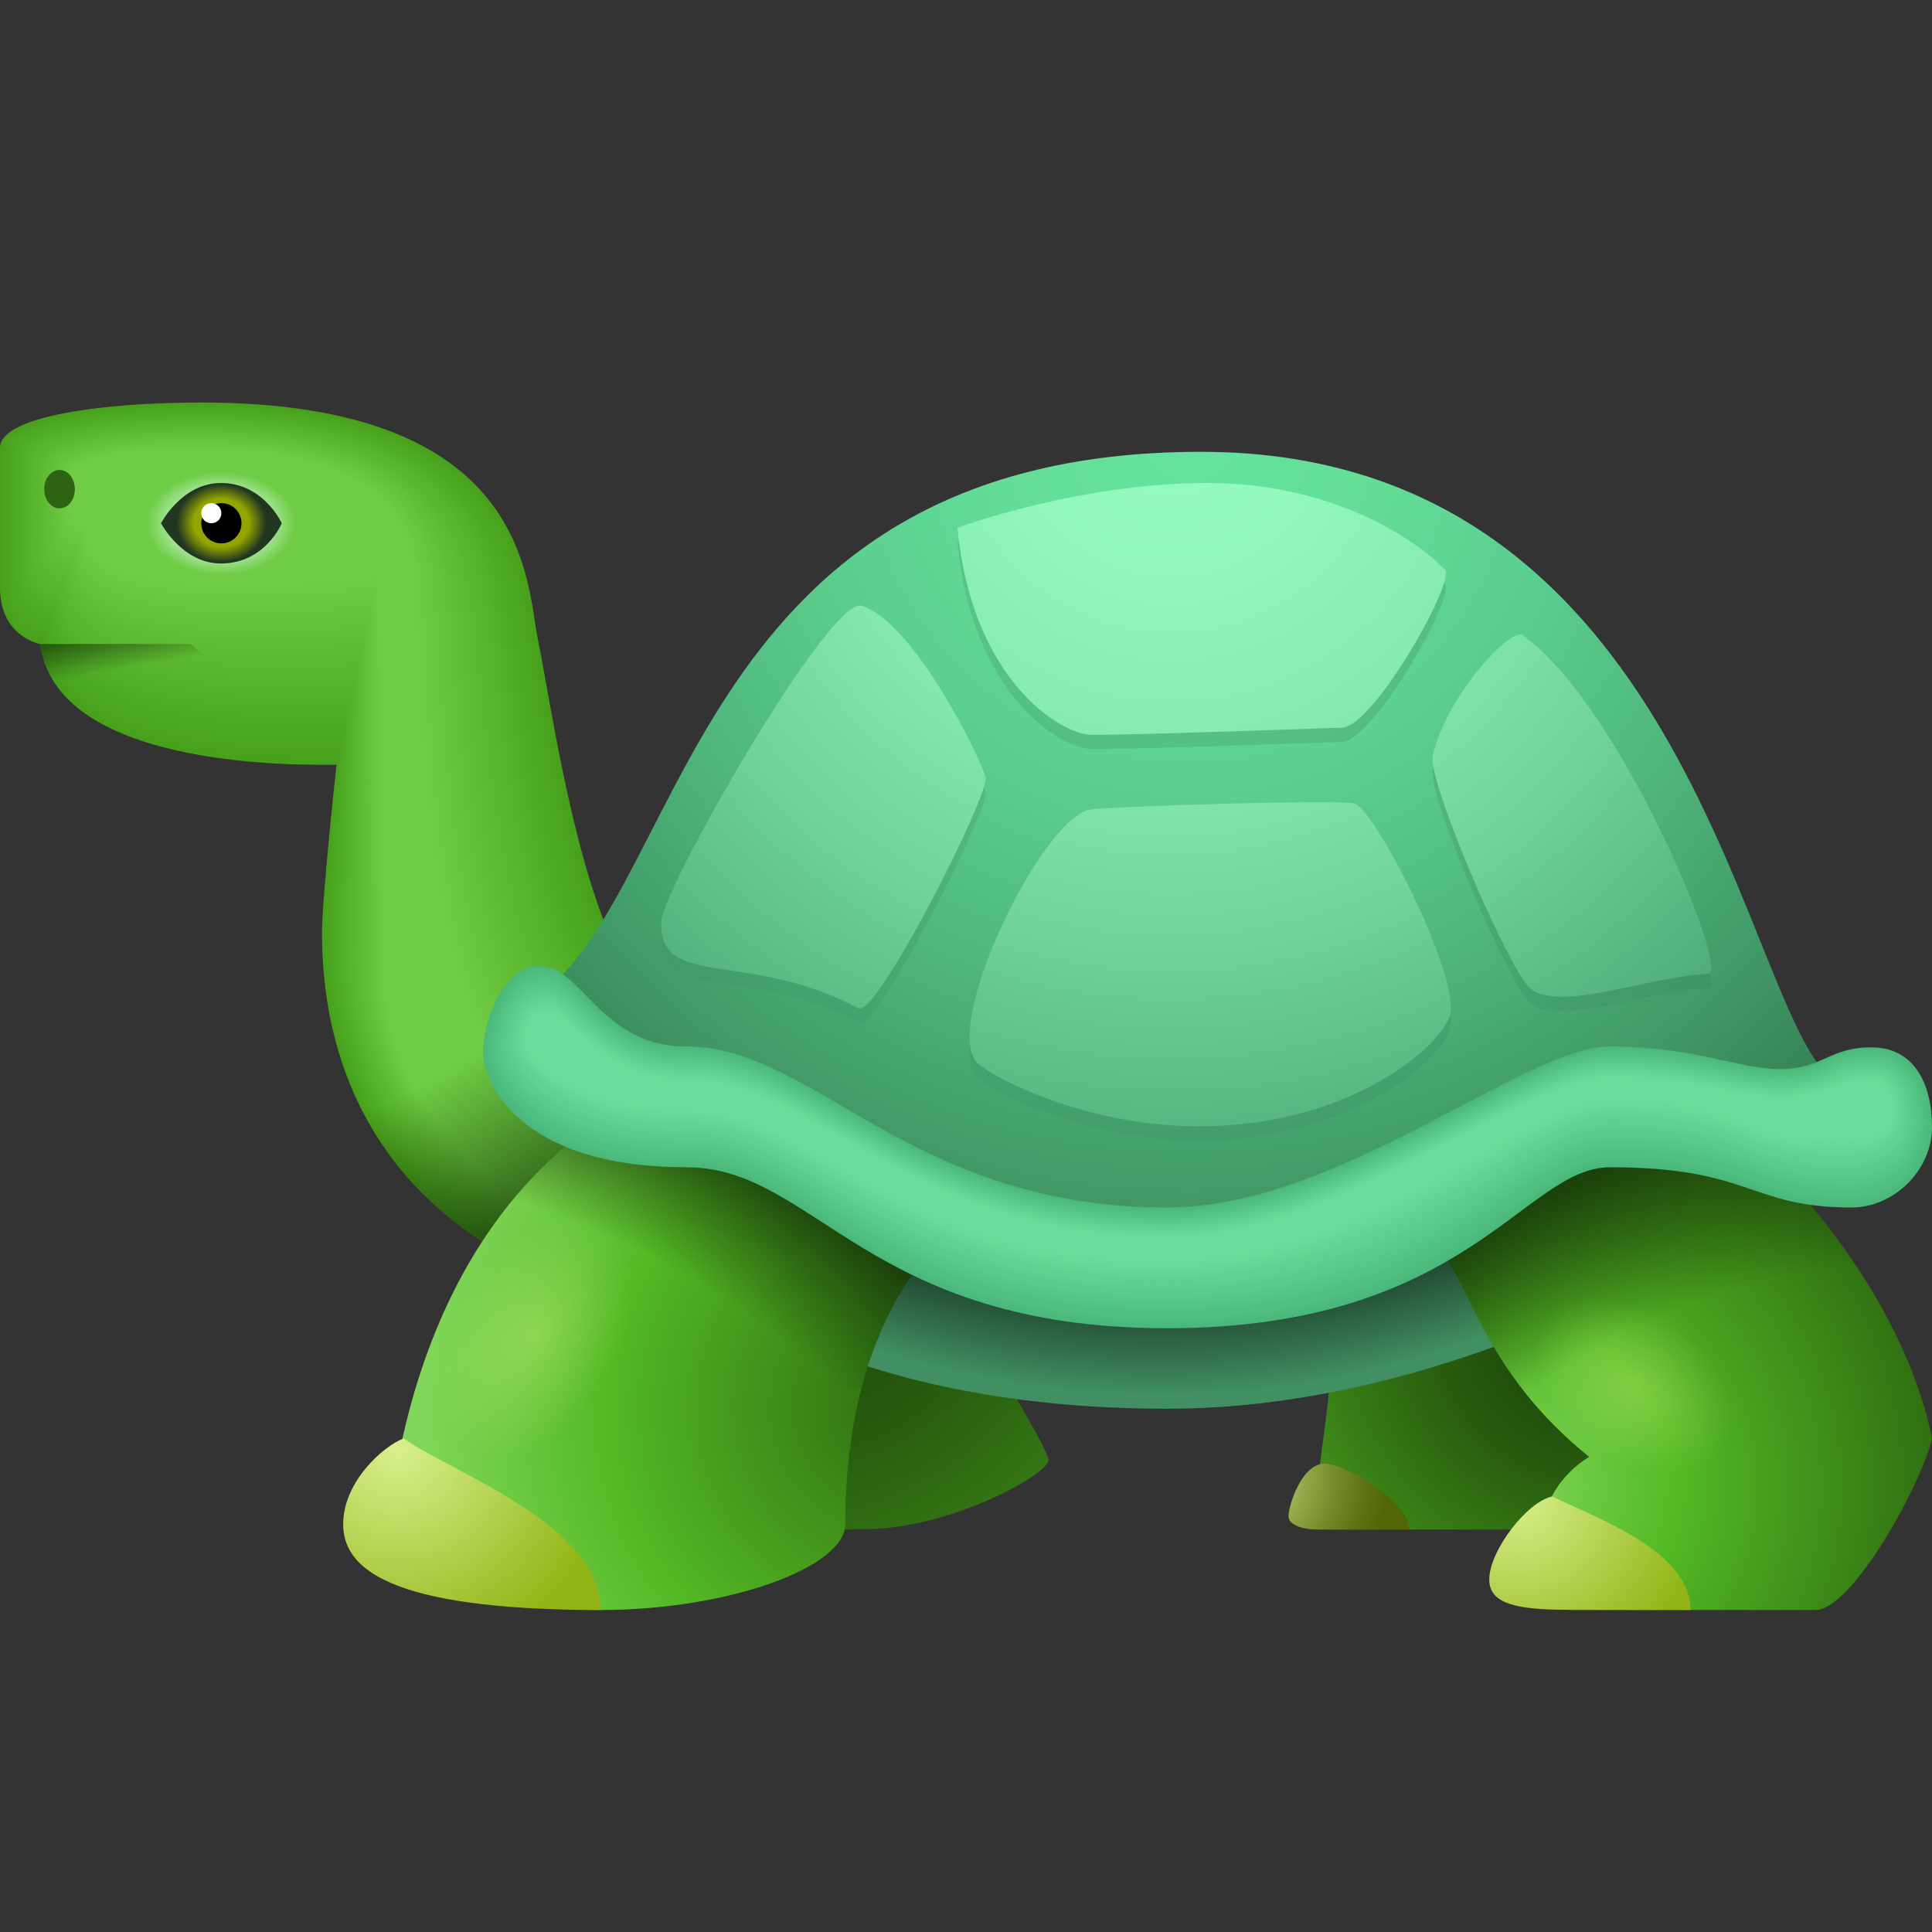 <svg xmlns="http://www.w3.org/2000/svg"  viewBox="0 0 48 48" width="96px" height="96px"><rect x="0" y="0" width="48" height="48" fill="#333333" stroke="none"/><path fill="#47a11b" d="M0,11.127C0,10.332,2.587,10,5,10c8.177,0,8.073,4.483,8.362,5.875 c0.426,2.05,1.496,10.256,3.992,9.074s-0.46,2.628-0.46,2.628s-0.185,5.007-1.413,4.709C10.513,31.083,8,27.652,8,23.175 C8,22.302,8.36,19,8.36,19C7.715,19,1.405,19.171,1,16c0,0-1-0.173-1-1.4C0,13.826,0,11.759,0,11.127z"/><path fill="#48a21c" d="M0.04,11.143c0-0.788,2.564-1.117,4.956-1.117c8.105,0,8.01,4.429,8.296,5.809 c0.422,2.032,1.464,10.339,3.992,9.171c2.483-1.147-0.413,2.574-0.413,2.574s-0.184,4.963-1.401,4.668 c-4.924-1.193-7.434-4.61-7.434-9.047c0-0.866,0.349-4.306,0.349-4.306c-0.64,0-6.964,0.19-7.359-2.961 c0,0-0.985-0.167-0.985-1.378C0.04,13.789,0.04,11.769,0.04,11.143z"/><path fill="#49a31d" d="M0.08,11.158c0-0.781,2.542-1.107,4.912-1.107c8.033,0,7.946,4.375,8.23,5.742 c0.418,2.014,1.432,10.421,3.991,9.269c2.468-1.111-0.367,2.521-0.367,2.521s-0.182,4.918-1.388,4.626 c-4.88-1.182-7.388-4.585-7.388-8.983c0-0.858,0.337-4.437,0.337-4.437c-0.634,0-6.972,0.209-7.357-2.922 c0,0-0.97-0.162-0.97-1.356C0.08,13.751,0.08,11.779,0.08,11.158z"/><path fill="#4aa41e" d="M0.12,11.174c0-0.774,2.519-1.097,4.868-1.097c7.961,0,7.883,4.321,8.164,5.676 c0.415,1.996,1.4,10.503,3.991,9.367c2.454-1.077-0.32,2.468-0.32,2.468s-0.18,4.874-1.376,4.585 C10.61,31,8.105,27.611,8.105,23.252c0-0.85,0.325-4.568,0.325-4.568c-0.628,0-6.98,0.228-7.356-2.883c0,0-0.955-0.157-0.955-1.334 C0.12,13.714,0.12,11.789,0.12,11.174z"/><path fill="#4ba51f" d="M0.159,11.19c0-0.767,2.496-1.087,4.824-1.087c7.889,0,7.82,4.267,8.098,5.61 c0.411,1.978,1.368,10.585,3.991,9.464c2.439-1.042-0.274,2.414-0.274,2.414s-0.179,4.83-1.364,4.543 c-4.793-1.161-7.294-4.537-7.294-8.856c0-0.843,0.313-4.7,0.313-4.7c-0.623,0-6.988,0.247-7.355-2.844c0,0-0.94-0.152-0.94-1.312 C0.159,13.676,0.159,11.799,0.159,11.19z"/><path fill="#4ca620" d="M0.199,11.205c0-0.76,2.473-1.077,4.779-1.077c7.816,0,7.756,4.213,8.033,5.543 c0.407,1.96,1.335,10.667,3.99,9.562c2.423-1.009-0.227,2.361-0.227,2.361s-0.177,4.786-1.351,4.502 c-4.749-1.15-7.248-4.513-7.248-8.792c0-0.835,0.302-4.831,0.302-4.831c-0.617,0-6.997,0.265-7.353-2.805 c0,0-0.925-0.146-0.925-1.29C0.199,13.639,0.199,11.809,0.199,11.205z"/><path fill="#4ca721" d="M0.239,11.221c0-0.753,2.45-1.067,4.735-1.067c7.744,0,7.693,4.159,7.967,5.477 c0.403,1.942,1.301,10.749,3.99,9.659c2.407-0.975-0.181,2.308-0.181,2.308s-0.175,4.742-1.339,4.46 c-4.705-1.139-7.201-4.489-7.201-8.729c0-0.827,0.29-4.962,0.29-4.962c-0.611,0-7.005,0.284-7.352-2.765c0,0-0.91-0.141-0.91-1.268 C0.239,13.601,0.239,11.819,0.239,11.221z"/><path fill="#4da822" d="M0.279,11.237c0-0.746,2.428-1.057,4.691-1.057c7.672,0,7.629,4.105,7.901,5.411 c0.4,1.924,1.268,10.83,3.989,9.757c2.391-0.943-0.134,2.254-0.134,2.254s-0.174,4.698-1.326,4.418 c-4.661-1.129-7.154-4.465-7.154-8.665c0-0.819,0.278-5.093,0.278-5.093c-0.605,0-7.013,0.303-7.35-2.726 c0,0-0.895-0.136-0.895-1.246C0.279,13.564,0.279,11.829,0.279,11.237z"/><path fill="#4ea922" d="M0.319,11.252c0-0.739,2.405-1.047,4.647-1.047c7.6,0,7.566,4.051,7.835,5.344 c0.396,1.906,1.234,10.911,3.989,9.854c2.375-0.911-0.088,2.201-0.088,2.201s-0.172,4.653-1.314,4.377 c-4.617-1.118-7.108-4.44-7.108-8.601c0-0.812,0.266-5.224,0.266-5.224c-0.6,0-7.021,0.322-7.349-2.687c0,0-0.88-0.13-0.88-1.224 C0.319,13.526,0.319,11.84,0.319,11.252z"/><path fill="#4faa23" d="M0.359,11.268c0-0.732,2.382-1.037,4.603-1.037c7.528,0,7.503,3.997,7.769,5.278 c0.392,1.887,1.2,10.991,3.989,9.952c2.358-0.879-0.041,2.148-0.041,2.148s-0.171,4.609-1.301,4.335 c-4.573-1.108-7.061-4.416-7.061-8.538c0-0.804,0.255-5.355,0.255-5.355c-0.594,0-7.029,0.341-7.347-2.648 c0,0-0.865-0.125-0.865-1.202C0.359,13.489,0.359,11.85,0.359,11.268z"/><path fill="#50ab24" d="M0.399,11.284c0-0.725,2.359-1.027,4.559-1.027c7.456,0,7.439,3.943,7.703,5.212 c0.388,1.869,1.166,11.072,3.988,10.05c2.341-0.848,0.005,2.094,0.005,2.094s-0.169,4.565-1.289,4.294 c-4.53-1.097-7.014-4.392-7.014-8.474c0-0.796,0.243-5.486,0.243-5.486c-0.588,0-7.038,0.36-7.346-2.609c0,0-0.85-0.12-0.85-1.18 C0.399,13.451,0.399,11.86,0.399,11.284z"/><path fill="#51ac25" d="M0.438,11.299c0-0.718,2.336-1.018,4.515-1.018c7.384,0,7.376,3.889,7.637,5.145 c0.385,1.851,1.131,11.152,3.988,10.147c2.324-0.817,0.052,2.041,0.052,2.041s-0.167,4.521-1.276,4.252 c-4.486-1.086-6.968-4.368-6.968-8.41c0-0.789,0.231-5.617,0.231-5.617c-0.583,0-7.046,0.379-7.344-2.57 c0,0-0.835-0.114-0.835-1.158C0.438,13.413,0.438,11.87,0.438,11.299z"/><path fill="#52ad26" d="M0.478,11.315c0-0.711,2.313-1.008,4.471-1.008c7.311,0,7.313,3.835,7.571,5.079 c0.381,1.833,1.096,11.231,3.988,10.245c2.306-0.787,0.098,1.988,0.098,1.988s-0.166,4.477-1.264,4.211 c-4.442-1.076-6.921-4.344-6.921-8.347c0-0.781,0.22-5.748,0.22-5.748c-0.577,0-7.054,0.398-7.343-2.531c0,0-0.82-0.109-0.82-1.136 C0.478,13.376,0.478,11.88,0.478,11.315z"/><path fill="#53ae27" d="M0.518,11.331c0-0.703,2.291-0.998,4.426-0.998c7.239,0,7.249,3.781,7.505,5.013 c0.377,1.815,1.061,11.311,3.987,10.342c2.288-0.757,0.145,1.934,0.145,1.934s-0.164,4.432-1.251,4.169 c-4.398-1.065-6.874-4.32-6.874-8.283c0-0.773,0.208-5.879,0.208-5.879c-0.571,0-7.062,0.417-7.342-2.492 c0,0-0.805-0.104-0.805-1.114C0.518,13.338,0.518,11.89,0.518,11.331z"/><path fill="#54af28" d="M0.558,11.346c0-0.696,2.268-0.988,4.382-0.988c7.167,0,7.186,3.727,7.439,4.946 c0.373,1.797,1.025,11.39,3.987,10.44c2.27-0.728,0.192,1.881,0.192,1.881s-0.162,4.388-1.239,4.128 c-4.354-1.055-6.828-4.295-6.828-8.219c0-0.765,0.196-6.01,0.196-6.01c-0.566,0-7.071,0.436-7.34-2.453 c0,0-0.789-0.099-0.789-1.092C0.558,13.301,0.558,11.9,0.558,11.346z"/><path fill="#55b029" d="M0.598,11.362c0-0.689,2.245-0.978,4.338-0.978c7.095,0,7.123,3.673,7.373,4.88 c0.37,1.779,0.99,11.468,3.986,10.537c2.252-0.699,0.238,1.828,0.238,1.828s-0.161,4.344-1.226,4.086 c-4.31-1.044-6.781-4.271-6.781-8.156c0-0.758,0.184-6.141,0.184-6.141c-0.56,0-7.079,0.454-7.339-2.414 c0,0-0.774-0.093-0.774-1.07C0.598,13.263,0.598,11.91,0.598,11.362z"/><path fill="#56b12a" d="M0.638,11.378c0-0.682,2.222-0.968,4.294-0.968c7.023,0,7.059,3.618,7.307,4.814 c0.366,1.761,0.954,11.546,3.986,10.635c2.233-0.671,0.285,1.774,0.285,1.774s-0.159,4.3-1.214,4.044 c-4.267-1.033-6.734-4.247-6.734-8.092c0-0.75,0.173-6.272,0.173-6.272c-0.554,0-7.087,0.473-7.337-2.375 c0,0-0.759-0.088-0.759-1.048C0.638,13.226,0.638,11.92,0.638,11.378z"/><path fill="#56b22b" d="M0.678,11.393c0-0.675,2.199-0.958,4.25-0.958c6.951,0,6.996,3.564,7.242,4.747 c0.362,1.743,0.918,11.624,3.986,10.733c2.215-0.643,0.331,1.721,0.331,1.721s-0.157,4.256-1.201,4.003 c-4.223-1.023-6.688-4.223-6.688-8.028c0-0.742,0.161-6.403,0.161-6.403c-0.549,0-7.095,0.492-7.336-2.336 c0,0-0.744-0.083-0.744-1.026C0.678,13.188,0.678,11.931,0.678,11.393z"/><path fill="#57b32c" d="M0.718,11.409c0-0.668,2.176-0.948,4.206-0.948c6.878,0,6.933,3.51,7.176,4.681 c0.358,1.725,0.881,11.701,3.985,10.83c2.196-0.616,0.378,1.668,0.378,1.668s-0.156,4.212-1.189,3.961 c-4.179-1.012-6.641-4.199-6.641-7.965c0-0.735,0.149-6.534,0.149-6.534c-0.543,0-7.103,0.511-7.334-2.296 c0,0-0.729-0.077-0.729-1.004C0.718,13.151,0.718,11.941,0.718,11.409z"/><path fill="#58b42d" d="M0.757,11.425c0-0.661,2.154-0.938,4.162-0.938c6.806,0,6.869,3.456,7.11,4.615 c0.354,1.707,0.845,11.777,3.985,10.928c2.177-0.589,0.424,1.614,0.424,1.614s-0.154,4.167-1.176,3.92 c-4.135-1.001-6.594-4.175-6.594-7.901c0-0.727,0.138-6.665,0.138-6.665c-0.537,0-7.112,0.53-7.333-2.257 c0,0-0.714-0.072-0.714-0.982C0.757,13.113,0.757,11.951,0.757,11.425z"/><path fill="#59b52e" d="M0.797,11.441c0-0.654,2.131-0.928,4.118-0.928c6.734,0,6.806,3.402,7.044,4.548 c0.351,1.688,0.808,11.853,3.984,11.025c2.158-0.562,0.471,1.561,0.471,1.561s-0.153,4.123-1.164,3.878 c-4.091-0.991-6.548-4.15-6.548-7.837c0-0.719,0.126-6.796,0.126-6.796c-0.531,0-7.12,0.549-7.332-2.218 c0,0-0.699-0.067-0.699-0.96C0.797,13.076,0.797,11.961,0.797,11.441z"/><path fill="#5ab62f" d="M0.837,11.456c0-0.647,2.108-0.918,4.074-0.918c6.662,0,6.742,3.348,6.978,4.482 c0.347,1.67,0.771,11.929,3.984,11.123c2.138-0.536,0.517,1.508,0.517,1.508s-0.151,4.079-1.152,3.837 c-4.047-0.98-6.501-4.126-6.501-7.774c0-0.712,0.114-6.927,0.114-6.927c-0.526,0-7.128,0.568-7.33-2.179 c0,0-0.684-0.061-0.684-0.938C0.837,13.038,0.837,11.971,0.837,11.456z"/><path fill="#5bb62f" d="M0.877,11.472c0-0.64,2.085-0.908,4.029-0.908c6.59,0,6.679,3.294,6.912,4.416 c0.343,1.652,0.734,12.004,3.984,11.22c2.119-0.511,0.564,1.454,0.564,1.454s-0.149,4.035-1.139,3.795 c-4.004-0.97-6.454-4.102-6.454-7.71c0-0.704,0.102-7.058,0.102-7.058c-0.52,0-7.136,0.587-7.329-2.14c0,0-0.669-0.056-0.669-0.916 C0.877,13.001,0.877,11.981,0.877,11.472z"/><path fill="#5cb730" d="M0.917,11.488c0-0.633,2.062-0.898,3.985-0.898c6.518,0,6.616,3.24,6.846,4.349 c0.339,1.634,0.697,12.078,3.983,11.318c2.099-0.485,0.61,1.401,0.61,1.401s-0.148,3.991-1.127,3.754 c-3.96-0.959-6.408-4.078-6.408-7.646c0-0.696,0.091-7.189,0.091-7.189c-0.514,0-7.145,0.606-7.327-2.101 c0,0-0.654-0.051-0.654-0.894C0.917,12.963,0.917,11.991,0.917,11.488z"/><path fill="#5db831" d="M0.957,11.503c0-0.626,2.039-0.888,3.941-0.888c6.446,0,6.552,3.186,6.78,4.283 c0.336,1.616,0.659,12.151,3.983,11.416c2.08-0.461,0.657,1.348,0.657,1.348s-0.146,3.947-1.114,3.712 c-3.916-0.948-6.361-4.054-6.361-7.583c0-0.688,0.079-7.32,0.079-7.32c-0.509,0-7.153,0.624-7.326-2.062 c0,0-0.639-0.046-0.639-0.872C0.957,12.926,0.957,12.001,0.957,11.503z"/><path fill="#5eb932" d="M0.997,11.519c0-0.619,2.017-0.878,3.897-0.878c6.373,0,6.489,3.132,6.714,4.217 c0.332,1.598,0.622,12.224,3.983,11.513c2.06-0.436,0.703,1.294,0.703,1.294s-0.144,3.902-1.102,3.671 c-3.872-0.938-6.314-4.03-6.314-7.519c0-0.681,0.067-7.452,0.067-7.452c-0.503,0-7.161,0.643-7.324-2.023 c0,0-0.624-0.04-0.624-0.85C0.997,12.888,0.997,12.011,0.997,11.519z"/><path fill="#5fba33" d="M1.036,11.535c0-0.612,1.994-0.868,3.853-0.868c6.301,0,6.426,3.078,6.648,4.15 c0.328,1.58,0.584,12.297,3.982,11.611c2.04-0.412,0.75,1.241,0.75,1.241s-0.143,3.858-1.089,3.629 c-3.828-0.927-6.268-4.005-6.268-7.455c0-0.673,0.055-7.583,0.055-7.583c-0.497,0-7.169,0.662-7.323-1.984 c0,0-0.609-0.035-0.609-0.828C1.036,12.851,1.036,12.021,1.036,11.535z"/><path fill="#60bb34" d="M1.076,11.55c0-0.605,1.971-0.858,3.809-0.858c6.229,0,6.362,3.024,6.582,4.084 c0.324,1.562,0.547,12.368,3.982,11.708c2.021-0.388,0.796,1.187,0.796,1.187s-0.141,3.814-1.077,3.587 c-3.784-0.917-6.221-3.981-6.221-7.392c0-0.665,0.044-7.714,0.044-7.714c-0.492,0-7.177,0.681-7.321-1.945 c0,0-0.594-0.03-0.594-0.806C1.076,12.813,1.076,12.032,1.076,11.55z"/><path fill="#60bc35" d="M1.116,11.566c0-0.598,1.948-0.848,3.765-0.848c6.157,0,6.299,2.97,6.517,4.018 c0.321,1.544,0.509,12.439,3.981,11.806c2.001-0.365,0.843,1.134,0.843,1.134s-0.139,3.77-1.064,3.546 c-3.741-0.906-6.174-3.957-6.174-7.328c0-0.658,0.032-7.845,0.032-7.845c-0.486,0-7.186,0.7-7.32-1.906 c0,0-0.579-0.024-0.579-0.784C1.116,12.776,1.116,12.042,1.116,11.566z"/><path fill="#61bd36" d="M1.156,11.582c0-0.591,1.925-0.839,3.721-0.839c6.085,0,6.236,2.916,6.451,3.951 c0.317,1.526,0.471,12.509,3.981,11.903c1.981-0.342,0.89,1.081,0.89,1.081s-0.138,3.726-1.052,3.504 c-3.697-0.895-6.128-3.933-6.128-7.264c0-0.65,0.02-7.976,0.02-7.976c-0.48,0-7.194,0.719-7.319-1.867c0,0-0.564-0.019-0.564-0.762 C1.156,12.738,1.156,12.052,1.156,11.582z"/><path fill="#62be37" d="M1.196,11.597c0-0.584,1.902-0.829,3.676-0.829c6.013,0,6.172,2.862,6.385,3.885 c0.313,1.508,0.433,12.578,3.981,12.001c1.961-0.319,0.936,1.027,0.936,1.027s-0.136,3.681-1.039,3.463 c-3.653-0.885-6.081-3.909-6.081-7.201c0-0.642,0.009-8.107,0.009-8.107c-0.474,0-7.202,0.738-7.317-1.827 c0,0-0.549-0.014-0.549-0.74C1.196,12.701,1.196,12.062,1.196,11.597z"/><path fill="#63bf38" d="M1.236,11.613c0-0.577,1.88-0.819,3.632-0.819c5.941,0,6.109,2.808,6.319,3.819 c0.309,1.489,0.395,12.647,3.98,12.098c1.941-0.297,0.983,0.974,0.983,0.974s-0.135,3.637-1.027,3.421 c-3.609-0.874-6.034-3.885-6.034-7.137c0-0.634-0.003-8.238-0.003-8.238c-0.469,0-7.21,0.757-7.316-1.788 c0,0-0.534-0.009-0.534-0.718C1.236,12.663,1.236,12.072,1.236,11.613z"/><path fill="#64c039" d="M1.276,11.629c0-0.57,1.857-0.809,3.588-0.809c5.868,0,6.045,2.754,6.253,3.752 c0.306,1.471,0.357,12.714,3.98,12.196c1.921-0.275,1.029,0.921,1.029,0.921s-0.133,3.593-1.014,3.38 c-3.565-0.863-5.988-3.86-5.988-7.073c0-0.627-0.015-8.369-0.015-8.369c-0.463,0-7.218,0.776-7.314-1.749 c0,0-0.519-0.003-0.519-0.696C1.276,12.625,1.276,12.082,1.276,11.629z"/><path fill="#65c13a" d="M1.315,11.644c0-0.563,1.834-0.799,3.544-0.799c5.796,0,5.982,2.7,6.187,3.686 c0.302,1.453,0.319,12.781,3.98,12.294c1.902-0.253,1.076,0.867,1.076,0.867s-0.131,3.549-1.002,3.338 c-3.521-0.853-5.941-3.836-5.941-7.01c0-0.619-0.027-8.5-0.027-8.5c-0.457,0-7.227,0.795-7.313-1.71c0,0-0.504,0.002-0.504-0.674 C1.315,12.588,1.315,12.092,1.315,11.644z"/><path fill="#66c23b" d="M1.355,11.66c0-0.556,1.811-0.789,3.5-0.789c5.724,0,5.919,2.645,6.121,3.619 c0.298,1.435,0.281,12.847,3.979,12.391c1.882-0.232,1.122,0.814,1.122,0.814s-0.13,3.505-0.989,3.297 c-3.478-0.842-5.894-3.812-5.894-6.946c0-0.611-0.038-8.631-0.038-8.631c-0.452,0-7.235,0.813-7.311-1.671 c0,0-0.489,0.007-0.489-0.652C1.355,12.55,1.355,12.102,1.355,11.66z"/><path fill="#67c33c" d="M1.395,11.676c0-0.549,1.788-0.779,3.456-0.779c5.652,0,5.855,2.591,6.055,3.553 c0.294,1.417,0.243,12.912,3.979,12.489c1.862-0.211,1.169,0.761,1.169,0.761s-0.128,3.461-0.977,3.255 c-3.434-0.832-5.848-3.788-5.848-6.882c0-0.604-0.05-8.762-0.05-8.762c-0.446,0-7.243,0.832-7.31-1.632c0,0-0.474,0.013-0.474-0.63 C1.395,12.513,1.395,12.112,1.395,11.676z"/><path fill="#68c43d" d="M1.435,11.691c0-0.542,1.765-0.769,3.412-0.769c5.58,0,5.792,2.537,5.989,3.487 c0.291,1.399,0.205,12.976,3.978,12.586c1.842-0.19,1.215,0.707,1.215,0.707s-0.126,3.416-0.964,3.213 c-3.39-0.821-5.801-3.764-5.801-6.819c0-0.596-0.062-8.893-0.062-8.893c-0.44,0-7.251,0.851-7.309-1.593 c0,0-0.459,0.018-0.459-0.608C1.435,12.475,1.435,12.123,1.435,11.691z"/><path fill="#69c53d" d="M1.475,11.707c0-0.535,1.743-0.759,3.368-0.759c5.508,0,5.729,2.483,5.923,3.42 c0.287,1.381,0.167,13.039,3.978,12.684c1.823-0.17,1.262,0.654,1.262,0.654s-0.125,3.372-0.952,3.172 c-3.346-0.81-5.754-3.74-5.754-6.755c0-0.588-0.074-9.024-0.074-9.024c-0.435,0-7.26,0.87-7.307-1.554c0,0-0.444,0.023-0.444-0.586 C1.475,12.438,1.475,12.133,1.475,11.707z"/><path fill="#6ac63e" d="M1.515,11.723c0-0.528,1.72-0.749,3.324-0.749c5.435,0,5.665,2.429,5.857,3.354 c0.283,1.363,0.13,13.1,3.978,12.781c1.803-0.15,1.308,0.601,1.308,0.601s-0.123,3.328-0.94,3.13 c-3.302-0.8-5.708-3.715-5.708-6.691c0-0.581-0.085-9.155-0.085-9.155c-0.429,0-7.268,0.889-7.306-1.515 c0,0-0.429,0.029-0.429-0.564C1.515,12.4,1.515,12.143,1.515,11.723z"/><path fill="#6ac73f" d="M1.555,11.738c0-0.521,1.697-0.739,3.279-0.739c5.363,0,5.602,2.375,5.791,3.288 c0.279,1.345,0.092,13.161,3.977,12.879c1.784-0.13,1.355,0.547,1.355,0.547s-0.122,3.284-0.927,3.089 c-3.258-0.789-5.661-3.691-5.661-6.628c0-0.573-0.097-9.286-0.097-9.286c-0.423,0-7.276,0.908-7.304-1.476 c0,0-0.414,0.034-0.414-0.542C1.555,12.363,1.555,12.153,1.555,11.738z"/><path fill="#6bc840" d="M1.594,11.754c0-0.514,1.674-0.729,3.235-0.729c5.291,0,5.539,2.321,5.726,3.221 c0.276,1.327,0.055,13.221,3.977,12.977c1.765-0.11,1.401,0.494,1.401,0.494s-0.12,3.24-0.915,3.047 c-3.215-0.779-5.614-3.667-5.614-6.564c0-0.565-0.109-9.417-0.109-9.417c-0.418,0-7.284,0.927-7.303-1.437 c0,0-0.399,0.039-0.399-0.52C1.594,12.325,1.594,12.163,1.594,11.754z"/><path fill="#6cc941" d="M1.634,11.77c0-0.507,1.651-0.719,3.191-0.719c5.219,0,5.475,2.267,5.66,3.155 c0.272,1.309,0.017,13.279,3.976,13.074c1.746-0.091,1.448,0.441,1.448,0.441s-0.118,3.196-0.902,3.006 c-3.171-0.768-5.568-3.643-5.568-6.5c0-0.557-0.12-9.548-0.12-9.548c-0.412,0-7.292,0.946-7.301-1.398c0,0-0.384,0.044-0.384-0.498 C1.634,12.288,1.634,12.173,1.634,11.77z"/><path fill="#6dca42" d="M1.674,11.786c0-0.5,1.628-0.709,3.147-0.709c5.147,0,5.412,2.213,5.594,3.089 c0.268,1.29-0.02,13.337,3.976,13.172c1.727-0.071,1.494,0.387,1.494,0.387s-0.117,3.151-0.89,2.964 c-3.127-0.757-5.521-3.619-5.521-6.437c0-0.55-0.132-9.679-0.132-9.679c-0.406,0-7.301,0.965-7.3-1.358c0,0-0.368,0.05-0.368-0.476 C1.674,12.25,1.674,12.183,1.674,11.786z"/><path fill="#6ecb43" d="M1.714,11.801c0-0.493,1.606-0.699,3.103-0.699c5.075,0,5.348,2.159,5.528,3.022 c0.264,1.272-0.057,13.393,3.976,13.269c1.708-0.052,1.541,0.334,1.541,0.334s-0.115,3.107-0.877,2.923 c-3.083-0.747-5.475-3.595-5.475-6.373c0-0.542-0.144-9.81-0.144-9.81c-0.4,0-7.309,0.983-7.298-1.319c0,0-0.353,0.055-0.353-0.454 C1.714,12.213,1.714,12.193,1.714,11.801z"/><path fill="#6fcc44" d="M1.754,11.817c0-0.486,1.583-0.689,3.059-0.689c5.003,0,5.285,2.105,5.462,2.956 c0.261,1.254-0.093,13.448,3.975,13.367c1.69-0.034,1.587,0.281,1.587,0.281s-0.113,3.063-0.865,2.881 c-3.039-0.736-5.428-3.571-5.428-6.309c0-0.534-0.156-9.941-0.156-9.941c-0.395,0-7.317,1.002-7.297-1.28 c0,0-0.338,0.06-0.338-0.432C1.754,12.175,1.754,12.203,1.754,11.817z"/><linearGradient id="LB5HCQ6n9DBECRZRBFk3Ga" x1="4.633" x2="4.262" y1="17.24" y2="15.134" gradientUnits="userSpaceOnUse"><stop offset=".411" stop-color="#1a3d0a" stop-opacity="0"/><stop offset="1" stop-color="#1a3d0a"/></linearGradient><path fill="url(#LB5HCQ6n9DBECRZRBFk3Ga)" d="M8.36,19C7.715,19,1.405,19.171,1,16h3.735L8.36,19z"/><radialGradient id="LB5HCQ6n9DBECRZRBFk3Gb" cx="3.369" cy="13.421" r="20.776" gradientUnits="userSpaceOnUse"><stop offset=".736" stop-color="#1a3d0a" stop-opacity="0"/><stop offset="1" stop-color="#1a3d0a"/></radialGradient><path fill="url(#LB5HCQ6n9DBECRZRBFk3Gb)" d="M14.286,20.519c0.641,2.614,1.612,5.12,3.068,4.43c2.496-1.183-0.46,2.628-0.46,2.628	s-0.185,5.007-1.413,4.709C10.513,31.083,8,27.652,8,23.175L14.286,20.519z"/><radialGradient id="LB5HCQ6n9DBECRZRBFk3Gc" cx="19.075" cy="29.762" r="16.576" gradientUnits="userSpaceOnUse"><stop offset=".245" stop-color="#224f0b"/><stop offset=".379" stop-color="#285b0e"/><stop offset=".621" stop-color="#377b16"/><stop offset=".942" stop-color="#4fae23"/><stop offset="1" stop-color="#54b825"/></radialGradient><path fill="url(#LB5HCQ6n9DBECRZRBFk3Gc)" d="M23.988,32.548c0.247,0.544,2.046,3.398,2.062,3.728s-2.409,1.716-4.586,1.716	s-3.893,0.181-4.009-1.171c-0.115-1.353,0.561-5.477,1.65-5.675C20.194,30.948,23.988,32.548,23.988,32.548z"/><radialGradient id="LB5HCQ6n9DBECRZRBFk3Gd" cx="39.831" cy="32.635" r="10.832" gradientUnits="userSpaceOnUse"><stop offset=".245" stop-color="#224f0b"/><stop offset=".379" stop-color="#285b0e"/><stop offset=".621" stop-color="#377b16"/><stop offset=".942" stop-color="#4fae23"/><stop offset="1" stop-color="#54b825"/></radialGradient><path fill="url(#LB5HCQ6n9DBECRZRBFk3Gd)" d="M41.469,33.702c0.109,0.45-1.535,1.044-1.596,2.21C39.812,37.079,39.285,38,39,38	c-1.12,0-5.313,0-6.183,0c-0.391,0,0.245-2.947,0.224-3.93c-0.02-0.982-0.165-3.786,1.984-3.807	C37.174,30.243,40.896,31.328,41.469,33.702z"/><radialGradient id="LB5HCQ6n9DBECRZRBFk3Ge" cx="28.513" cy="-3.802" r="38.453" gradientTransform="matrix(.019 1 -.766 .014 25.064 -32.255)" gradientUnits="userSpaceOnUse"><stop offset=".933" stop-color="#1b3b28"/><stop offset="1" stop-color="#418f62"/></radialGradient><path fill="url(#LB5HCQ6n9DBECRZRBFk3Ge)" d="M28.991,30.589c2.234,0,10.852-2.827,10.852-2.827l2.242,3.342c0,0-6.056,3.896-13.085,3.896	c-10.6,0-13.95-5.247-13.95-5.247c-1.677-2.744,2.519-3.813,2.519-3.813S25.207,30.589,28.991,30.589z"/><radialGradient id="LB5HCQ6n9DBECRZRBFk3Gf" cx="22.277" cy="34.98" r="11.765" gradientUnits="userSpaceOnUse"><stop offset="0" stop-color="#307012"/><stop offset=".611" stop-color="#54b825"/><stop offset="1" stop-color="#80d658"/></radialGradient><path fill="url(#LB5HCQ6n9DBECRZRBFk3Gf)" d="M23.559,30.7c0,0-2.559,1.84-2.559,7.169C21,38.934,18.118,40,14.921,40	s-5.329-1.066-5.329-1.066s0-8.526,6.395-11.723C22.381,29.342,23.559,30.7,23.559,30.7z"/><radialGradient id="LB5HCQ6n9DBECRZRBFk3Gg" cx="6.525" cy="49.967" r="24.442" gradientUnits="userSpaceOnUse"><stop offset=".862" stop-color="#1a3d0a" stop-opacity="0"/><stop offset="1" stop-color="#1a3d0a"/></radialGradient><path fill="url(#LB5HCQ6n9DBECRZRBFk3Gg)" d="M23.559,30.7c0,0-1.439,1.035-2.159,3.8c0,0-7.352-0.427-9.73-3.154	c0.945-1.617,2.318-3.137,4.317-4.136C22.381,29.342,23.559,30.7,23.559,30.7z"/><radialGradient id="LB5HCQ6n9DBECRZRBFk3Gh" cx="37.677" cy="36.938" r="10.373" gradientUnits="userSpaceOnUse"><stop offset="0" stop-color="#80d658"/><stop offset=".389" stop-color="#54b825"/><stop offset="1" stop-color="#307012"/></radialGradient><path fill="url(#LB5HCQ6n9DBECRZRBFk3Gh)" d="M44.368,29.259c0,0,2.893,2.868,3.632,6.471C47.79,36.771,46.034,40,45.106,40	c-0.928,0-5.368,0-6.106,0c-1.076-1.051-0.972-2.895,0.481-3.806c-3.455-2.788-2.843-5.597-4.984-5.875	c1.196-1.279,3.455-2.125,4.902-2.125C40.846,28.194,44.368,29.259,44.368,29.259z"/><radialGradient id="LB5HCQ6n9DBECRZRBFk3Gi" cx="47.813" cy="47.851" r="20.698" gradientUnits="userSpaceOnUse"><stop offset=".797" stop-color="#1a3d0a" stop-opacity="0"/><stop offset="1" stop-color="#1a3d0a"/></radialGradient><path fill="url(#LB5HCQ6n9DBECRZRBFk3Gi)" d="M44.368,29.259c0,0,1.333,1.322,2.421,3.298c0.514,0.935-3.487,1.584-8.769,2.204	c-1.865-2.25-1.752-4.213-3.524-4.443c1.196-1.279,3.455-2.125,4.902-2.125C40.846,28.194,44.368,29.259,44.368,29.259z"/><radialGradient id="LB5HCQ6n9DBECRZRBFk3Gj" cx="29.57" cy="10.822" r="21.787" gradientUnits="userSpaceOnUse"><stop offset="0" stop-color="#66e39d"/><stop offset=".185" stop-color="#64de99"/><stop offset=".404" stop-color="#5cd08f"/><stop offset=".64" stop-color="#50b87d"/><stop offset=".886" stop-color="#409765"/><stop offset="1" stop-color="#378558"/></radialGradient><path fill="url(#LB5HCQ6n9DBECRZRBFk3Gj)" d="M29.841,11.225C42.867,11.225,43.387,27,46,27c0,0.729-0.009,1.467-1.827,1.524	c-0.98,0.031-2.669-0.227-4.033-0.17c-1.363,0.057-6.248,3.226-9.996,3.226s-5.112-0.141-7.043-1.277s-3.976-3.142-5.68-3.142	S13.398,25.966,13,25C17.106,22.739,16.816,11.225,29.841,11.225z"/><g><path fill="#4ab87a" d="M29,30c4.263,0,8.868-4,11-4s3.161,0.56,4.227,0.56s1.203-0.539,2.269-0.539S48,26.934,48,28 s-0.934,2-2,2c-2.537,0-2.492-1-6-1c-2.132,0-3.54,4-11,4s-8.75-4-11.948-4C12.817,29,12,26.81,12,26.152 C12,25.493,12.427,24,13.402,24c1.066,0,1.519,2,3.651,2C20.25,26,22.605,30,29,30z"/><path fill="#4bb97b" d="M29,30.019c4.263,0,8.868-3.999,11-3.999s3.161,0.559,4.227,0.559s1.213-0.537,2.266-0.537 s1.483,0.901,1.483,1.949c0,1.048-0.918,1.967-1.984,1.967c-2.537,0-2.484-1-5.992-1c-2.132,0-3.597,4-11.004,4 c-7.435,0-8.746-3.993-11.943-3.993c-4.197,0-5.025-2.169-5.025-2.818c0-0.658,0.42-2.117,1.381-2.117 c1.05,0,1.512,1.992,3.644,1.992C20.25,26.021,22.605,30.019,29,30.019z"/><path fill="#4cba7c" d="M29,30.038c4.263,0,8.868-3.998,11-3.998s3.161,0.557,4.227,0.557s1.223-0.534,2.262-0.534 s1.461,0.888,1.461,1.918s-0.902,1.934-1.968,1.934c-2.537,0-2.476-1-5.983-1c-2.132,0-3.653,4-11.007,4 c-7.41,0-8.741-3.987-11.939-3.987c-4.158,0-4.998-2.148-4.998-2.787c0-0.658,0.413-2.082,1.361-2.082 c1.035,0,1.505,1.984,3.637,1.984C20.25,26.043,22.605,30.038,29,30.038z"/><path fill="#4cbb7d" d="M29,30.057c4.263,0,8.868-3.998,11-3.998s3.161,0.556,4.227,0.556s1.232-0.532,2.259-0.532 c1.027,0,1.44,0.876,1.44,1.888c0,1.012-0.887,1.901-1.952,1.901c-2.537,0-2.468-1.001-5.975-1.001c-2.132,0-3.71,4-11.011,4 c-7.384,0-8.737-3.98-11.934-3.98c-4.12,0-4.97-2.127-4.97-2.756c0-0.658,0.406-2.047,1.341-2.047c1.019,0,1.498,1.976,3.63,1.976 C20.25,26.064,22.605,30.057,29,30.057z"/><path fill="#4dbc7d" d="M29,30.075c4.263,0,8.868-3.997,11-3.997s3.161,0.554,4.227,0.554s1.242-0.53,2.255-0.53 c1.014,0,1.418,0.864,1.418,1.858s-0.871,1.868-1.936,1.868c-2.537,0-2.459-1.001-5.967-1.001c-2.132,0-3.767,4.001-11.015,4.001 c-7.359,0-8.732-3.974-11.93-3.974c-4.081,0-4.943-2.106-4.943-2.725c0-0.658,0.399-2.012,1.32-2.012 c1.003,0,1.491,1.968,3.623,1.968C20.25,26.085,22.605,30.075,29,30.075z"/><path fill="#4ebd7e" d="M29,30.094c4.263,0,8.868-3.996,11-3.996s3.161,0.553,4.227,0.553s1.251-0.527,2.252-0.527 c1.001,0,1.396,0.851,1.396,1.827c0,0.976-0.855,1.835-1.92,1.835c-2.537,0-2.451-1.001-5.959-1.001 c-2.132,0-3.824,4.001-11.018,4.001c-7.334,0-8.728-3.967-11.925-3.967c-4.042,0-4.916-2.085-4.916-2.694 c0-0.658,0.391-1.978,1.3-1.978c0.988,0,1.484,1.96,3.616,1.96C20.25,26.107,22.605,30.094,29,30.094z"/><path fill="#4fbe7f" d="M29,30.113c4.263,0,8.868-3.995,11-3.995s3.161,0.551,4.227,0.551s1.261-0.525,2.248-0.525 c0.988,0,1.375,0.839,1.375,1.797s-0.839,1.803-1.905,1.803c-2.537,0-2.443-1.001-5.95-1.001c-2.132,0-3.881,4.001-11.022,4.001 c-7.308,0-8.723-3.96-11.921-3.96c-4.003,0-4.888-2.064-4.888-2.663c0-0.658,0.384-1.943,1.28-1.943 c0.972,0,1.477,1.951,3.609,1.951C20.25,26.128,22.605,30.113,29,30.113z"/><path fill="#50bf80" d="M29,30.132c4.263,0,8.868-3.995,11-3.995s3.161,0.55,4.227,0.55s1.27-0.523,2.245-0.523 c0.975,0,1.353,0.826,1.353,1.767s-0.823,1.77-1.889,1.77c-2.537,0-2.434-1.001-5.942-1.001c-2.132,0-3.938,4.001-11.026,4.001 c-7.283,0-8.719-3.954-11.916-3.954c-3.965,0-4.861-2.043-4.861-2.632c0-0.658,0.377-1.908,1.26-1.908 c0.957,0,1.47,1.943,3.602,1.943C20.25,26.149,22.605,30.132,29,30.132z"/><path fill="#50c081" d="M29,30.151c4.263,0,8.868-3.994,11-3.994s3.161,0.548,4.227,0.548s1.28-0.52,2.241-0.52 s1.332,0.814,1.332,1.736c0,0.922-0.807,1.737-1.873,1.737c-2.537,0-2.426-1.002-5.934-1.002c-2.132,0-3.995,4.001-11.029,4.001 c-7.258,0-8.714-3.947-11.912-3.947c-3.926,0-4.834-2.022-4.834-2.601c0-0.658,0.37-1.873,1.239-1.873 c0.941,0,1.463,1.935,3.595,1.935C20.25,26.171,22.605,30.151,29,30.151z"/><path fill="#51c182" d="M29,30.17c4.263,0,8.868-3.993,11-3.993s3.161,0.546,4.227,0.546s1.289-0.518,2.238-0.518 c0.948,0,1.31,0.802,1.31,1.706s-0.791,1.704-1.857,1.704c-2.537,0-2.418-1.002-5.926-1.002c-2.132,0-4.051,4.001-11.033,4.001 c-7.232,0-8.71-3.94-11.907-3.94c-3.887,0-4.806-2.001-4.806-2.57c0-0.658,0.363-1.839,1.219-1.839 c0.925,0,1.456,1.927,3.587,1.927C20.25,26.192,22.605,30.17,29,30.17z"/><path fill="#52c283" d="M29,30.188c4.263,0,8.868-3.992,11-3.992s3.161,0.545,4.227,0.545s1.299-0.516,2.234-0.516 s1.289,0.789,1.289,1.676s-0.775,1.671-1.841,1.671c-2.537,0-2.41-1.002-5.917-1.002c-2.132,0-4.108,4.002-11.036,4.002 c-7.207,0-8.705-3.934-11.903-3.934c-3.849,0-4.779-1.98-4.779-2.54c0-0.658,0.356-1.804,1.199-1.804 c0.91,0,1.449,1.919,3.58,1.919C20.25,26.213,22.605,30.188,29,30.188z"/><path fill="#53c384" d="M29,30.207c4.263,0,8.868-3.992,11-3.992s3.161,0.543,4.227,0.543s1.308-0.513,2.231-0.513 s1.267,0.777,1.267,1.645c0,0.868-0.759,1.638-1.825,1.638c-2.537,0-2.401-1.002-5.909-1.002c-2.132,0-4.165,4.002-11.04,4.002 c-7.182,0-8.701-3.927-11.898-3.927c-3.81,0-4.752-1.959-4.752-2.509c0-0.658,0.349-1.769,1.178-1.769 c0.894,0,1.442,1.911,3.573,1.911C20.25,26.235,22.605,30.207,29,30.207z"/><path fill="#54c484" d="M29,30.226c4.263,0,8.868-3.991,11-3.991s3.161,0.542,4.227,0.542s1.318-0.511,2.227-0.511 s1.245,0.764,1.245,1.615s-0.743,1.605-1.809,1.605c-2.537,0-2.393-1.002-5.901-1.002c-2.132,0-4.222,4.002-11.044,4.002 c-7.157,0-8.696-3.921-11.894-3.921c-3.771,0-4.724-1.938-4.724-2.478c0-0.658,0.342-1.734,1.158-1.734 c0.879,0,1.435,1.903,3.566,1.903C20.25,26.256,22.605,30.226,29,30.226z"/><path fill="#54c585" d="M29,30.245c4.263,0,8.868-3.99,11-3.99s3.161,0.54,4.227,0.54s1.327-0.508,2.224-0.508 c0.896,0,1.224,0.752,1.224,1.585c0,0.833-0.727,1.572-1.793,1.572c-2.537,0-2.385-1.003-5.892-1.003 c-2.132,0-4.279,4.002-11.047,4.002c-7.131,0-8.692-3.914-11.889-3.914c-3.733,0-4.697-1.917-4.697-2.447 c0-0.658,0.335-1.7,1.138-1.7c0.863,0,1.428,1.895,3.559,1.895C20.25,26.277,22.605,30.245,29,30.245z"/><path fill="#55c686" d="M29,30.264c4.263,0,8.868-3.989,11-3.989s3.161,0.539,4.227,0.539s1.337-0.506,2.22-0.506 s1.202,0.74,1.202,1.554s-0.712,1.539-1.777,1.539c-2.537,0-2.377-1.003-5.884-1.003c-2.132,0-4.336,4.002-11.051,4.002 c-7.106,0-8.687-3.907-11.884-3.907c-3.694,0-4.67-1.896-4.67-2.416c0-0.658,0.328-1.665,1.117-1.665 c0.847,0,1.421,1.887,3.552,1.887C20.25,26.298,22.605,30.264,29,30.264z"/><path fill="#56c787" d="M29,30.283c4.263,0,8.868-3.988,11-3.988s3.161,0.537,4.227,0.537s1.347-0.504,2.217-0.504 c0.87,0,1.181,0.727,1.181,1.524c0,0.797-0.696,1.506-1.761,1.506c-2.537,0-2.368-1.003-5.876-1.003 c-2.132,0-4.392,4.002-11.055,4.002c-7.081,0-8.683-3.901-11.88-3.901c-3.655,0-4.643-1.875-4.643-2.385 c0-0.658,0.321-1.63,1.097-1.63c0.832,0,1.414,1.879,3.545,1.879C20.25,26.32,22.605,30.283,29,30.283z"/><path fill="#57c888" d="M29,30.301c4.263,0,8.868-3.988,11-3.988s3.161,0.536,4.227,0.536s1.356-0.501,2.213-0.501 c0.857,0,1.159,0.715,1.159,1.494s-0.68,1.473-1.745,1.473c-2.537,0-2.36-1.003-5.868-1.003c-2.132,0-4.449,4.002-11.058,4.002 c-7.055,0-8.678-3.894-11.875-3.894c-3.616,0-4.615-1.854-4.615-2.354c0-0.658,0.314-1.595,1.077-1.595 c0.816,0,1.407,1.871,3.538,1.871C20.25,26.341,22.605,30.301,29,30.301z"/><path fill="#58c989" d="M29,30.32c4.263,0,8.868-3.987,11-3.987s3.161,0.534,4.227,0.534s1.366-0.499,2.21-0.499 c0.844,0,1.138,0.702,1.138,1.463c0,0.761-0.664,1.44-1.73,1.44c-2.537,0-2.352-1.004-5.859-1.004 c-2.132,0-4.506,4.003-11.062,4.003c-7.03,0-8.674-3.887-11.871-3.887c-3.578,0-4.588-1.833-4.588-2.323 c0-0.658,0.307-1.561,1.057-1.561c0.801,0,1.4,1.863,3.531,1.863C20.25,26.362,22.605,30.32,29,30.32z"/><path fill="#58ca8a" d="M29,30.339c4.263,0,8.868-3.986,11-3.986s3.161,0.533,4.227,0.533s1.375-0.497,2.206-0.497 c0.831,0,1.116,0.69,1.116,1.433s-0.648,1.408-1.714,1.408c-2.537,0-2.343-1.004-5.851-1.004c-2.132,0-4.563,4.003-11.066,4.003 c-7.005,0-8.669-3.881-11.866-3.881c-3.539,0-4.561-1.812-4.561-2.292c0-0.658,0.3-1.526,1.036-1.526 c0.785,0,1.393,1.854,3.524,1.854C20.25,26.384,22.605,30.339,29,30.339z"/><path fill="#59cb8b" d="M29,30.358c4.263,0,8.868-3.985,11-3.985s3.161,0.531,4.227,0.531s1.385-0.494,2.203-0.494 c0.818,0,1.095,0.678,1.095,1.403s-0.632,1.375-1.698,1.375c-2.537,0-2.335-1.004-5.843-1.004c-2.132,0-4.62,4.003-11.069,4.003 c-6.979,0-8.665-3.874-11.862-3.874c-3.5,0-4.533-1.791-4.533-2.262c0-0.658,0.293-1.491,1.016-1.491 c0.769,0,1.386,1.846,3.517,1.846C20.25,26.405,22.605,30.358,29,30.358z"/><path fill="#5acb8b" d="M29,30.377c4.263,0,8.868-3.985,11-3.985s3.161,0.53,4.227,0.53s1.394-0.492,2.199-0.492 c0.805,0,1.073,0.665,1.073,1.372c0,0.707-0.616,1.342-1.682,1.342c-2.537,0-2.327-1.004-5.835-1.004 c-2.132,0-4.677,4.003-11.073,4.003c-6.954,0-8.66-3.868-11.857-3.868c-3.462,0-4.506-1.77-4.506-2.231 c0-0.658,0.286-1.456,0.996-1.456c0.754,0,1.379,1.838,3.51,1.838C20.25,26.426,22.605,30.377,29,30.377z"/><path fill="#5bcc8c" d="M29,30.396c4.263,0,8.868-3.984,11-3.984s3.161,0.528,4.227,0.528s1.404-0.49,2.196-0.49 s1.051,0.653,1.051,1.342s-0.6,1.309-1.666,1.309c-2.537,0-2.319-1.004-5.826-1.004c-2.132,0-4.734,4.003-11.077,4.003 c-6.929,0-8.656-3.861-11.853-3.861c-3.423,0-4.479-1.749-4.479-2.2c0-0.658,0.279-1.422,0.975-1.422 c0.738,0,1.372,1.83,3.503,1.83C20.25,26.448,22.605,30.396,29,30.396z"/><path fill="#5bcd8d" d="M29,30.414c4.263,0,8.868-3.983,11-3.983s3.161,0.526,4.227,0.526s1.413-0.487,2.192-0.487 s1.03,0.641,1.03,1.312c0,0.671-0.584,1.276-1.65,1.276c-2.537,0-2.31-1.005-5.818-1.005c-2.132,0-4.79,4.003-11.08,4.003 c-6.903,0-8.651-3.854-11.848-3.854c-3.384,0-4.451-1.728-4.451-2.169c0-0.658,0.272-1.387,0.955-1.387 c0.723,0,1.365,1.822,3.496,1.822C20.25,26.469,22.605,30.414,29,30.414z"/><path fill="#5cce8e" d="M29,30.433c4.263,0,8.868-3.982,11-3.982s3.161,0.525,4.227,0.525s1.423-0.485,2.189-0.485 s1.008,0.628,1.008,1.281s-0.568,1.243-1.634,1.243c-2.537,0-2.302-1.005-5.81-1.005c-2.132,0-4.847,4.003-11.084,4.003 c-6.878,0-8.647-3.848-11.844-3.848c-3.346,0-4.424-1.707-4.424-2.138c0-0.658,0.265-1.352,0.935-1.352 c0.707,0,1.358,1.814,3.489,1.814C20.25,26.49,22.605,30.433,29,30.433z"/><path fill="#5dcf8f" d="M29,30.452c4.263,0,8.868-3.982,11-3.982s3.161,0.523,4.227,0.523s1.432-0.482,2.185-0.482 s0.987,0.616,0.987,1.251c0,0.635-0.552,1.21-1.618,1.21c-2.537,0-2.294-1.005-5.801-1.005c-2.132,0-4.904,4.004-11.088,4.004 c-6.853,0-8.642-3.841-11.839-3.841c-3.307,0-4.397-1.686-4.397-2.107c0-0.658,0.258-1.317,0.915-1.317 c0.691,0,1.351,1.806,3.482,1.806C20.25,26.512,22.605,30.452,29,30.452z"/><path fill="#5ed090" d="M29,30.471c4.263,0,8.868-3.981,11-3.981s3.161,0.522,4.227,0.522s1.442-0.48,2.182-0.48 s0.965,0.603,0.965,1.221s-0.537,1.177-1.602,1.177c-2.537,0-2.286-1.005-5.793-1.005c-2.132,0-4.961,4.004-11.091,4.004 c-6.828,0-8.638-3.834-11.835-3.834c-3.268,0-4.369-1.665-4.369-2.076c0-0.658,0.251-1.283,0.894-1.283 c0.676,0,1.344,1.798,3.475,1.798C20.25,26.533,22.605,30.471,29,30.471z"/><path fill="#5fd191" d="M29,30.49c4.263,0,8.868-3.98,11-3.98s3.161,0.52,4.227,0.52s1.452-0.478,2.179-0.478 c0.727,0,0.944,0.591,0.944,1.19c0,0.599-0.521,1.144-1.586,1.144c-2.537,0-2.277-1.005-5.785-1.005 c-2.132,0-5.018,4.004-11.095,4.004c-6.802,0-8.633-3.828-11.83-3.828c-3.229,0-4.342-1.644-4.342-2.045 c0-0.658,0.244-1.248,0.874-1.248c0.66,0,1.337,1.79,3.468,1.79C20.25,26.554,22.605,30.49,29,30.49z"/><path fill="#5fd292" d="M29,30.509c4.263,0,8.868-3.979,11-3.979s3.161,0.519,4.227,0.519s1.461-0.475,2.175-0.475 s0.922,0.579,0.922,1.16c0,0.581-0.505,1.111-1.57,1.111c-2.537,0-2.269-1.006-5.777-1.006c-2.132,0-5.075,4.004-11.099,4.004 c-6.777,0-8.628-3.821-11.826-3.821c-3.191,0-4.315-1.623-4.315-2.014c0-0.658,0.237-1.213,0.854-1.213 c0.645,0,1.33,1.782,3.461,1.782C20.25,26.576,22.605,30.509,29,30.509z"/><path fill="#60d392" d="M29,30.528c4.263,0,8.868-3.978,11-3.978s3.161,0.517,4.227,0.517s1.471-0.473,2.172-0.473 c0.701,0,0.9,0.566,0.9,1.13s-0.489,1.078-1.555,1.078c-2.537,0-2.261-1.006-5.768-1.006c-2.132,0-5.132,4.004-11.102,4.004 c-6.752,0-8.624-3.815-11.821-3.815c-3.152,0-4.287-1.601-4.287-1.984c0-0.658,0.23-1.178,0.833-1.178 c0.629,0,1.323,1.774,3.454,1.774C20.25,26.597,22.605,30.528,29,30.528z"/><path fill="#61d493" d="M29,30.546c4.263,0,8.868-3.978,11-3.978s3.161,0.516,4.227,0.516s1.48-0.471,2.168-0.471 c0.688,0,0.879,0.554,0.879,1.099c0,0.546-0.473,1.045-1.539,1.045c-2.537,0-2.252-1.006-5.76-1.006 c-2.132,0-5.188,4.004-11.106,4.004c-6.726,0-8.619-3.808-11.817-3.808c-3.113,0-4.26-1.58-4.26-1.953 c0-0.658,0.223-1.143,0.813-1.143c0.613,0,1.315,1.765,3.447,1.765C20.25,26.618,22.605,30.546,29,30.546z"/><path fill="#62d594" d="M29,30.565c4.263,0,8.868-3.977,11-3.977s3.161,0.514,4.227,0.514s1.49-0.468,2.165-0.468 c0.675,0,0.857,0.541,0.857,1.069c0,0.528-0.457,1.013-1.523,1.013c-2.537,0-2.244-1.006-5.752-1.006 c-2.132,0-5.245,4.005-11.109,4.005c-6.701,0-8.615-3.801-11.812-3.801c-3.075,0-4.233-1.559-4.233-1.922 c0-0.658,0.216-1.109,0.793-1.109c0.598,0,1.308,1.757,3.44,1.757C20.25,26.64,22.605,30.565,29,30.565z"/><path fill="#63d695" d="M29,30.584c4.263,0,8.868-3.976,11-3.976s3.161,0.513,4.227,0.513s1.499-0.466,2.161-0.466 s0.836,0.529,0.836,1.039s-0.441,0.98-1.507,0.98c-2.537,0-2.236-1.006-5.743-1.006c-2.132,0-5.302,4.005-11.113,4.005 c-6.676,0-8.61-3.795-11.808-3.795c-3.036,0-4.205-1.538-4.205-1.891c0-0.658,0.209-1.074,0.773-1.074 c0.582,0,1.301,1.749,3.433,1.749C20.25,26.661,22.605,30.584,29,30.584z"/><path fill="#63d796" d="M29,30.603c4.263,0,8.868-3.975,11-3.975s3.161,0.511,4.227,0.511s1.509-0.464,2.158-0.464 c0.649,0,0.814,0.517,0.814,1.008c0,0.492-0.425,0.947-1.491,0.947c-2.537,0-2.228-1.007-5.735-1.007 c-2.132,0-5.359,4.005-11.117,4.005c-6.65,0-8.606-3.788-11.803-3.788c-2.997,0-4.178-1.517-4.178-1.86 c0-0.658,0.202-1.039,0.752-1.039c0.567,0,1.294,1.741,3.426,1.741C20.25,26.682,22.605,30.603,29,30.603z"/><path fill="#64d897" d="M29,30.622c4.263,0,8.868-3.975,11-3.975s3.161,0.51,4.227,0.51s1.518-0.461,2.154-0.461 s0.793,0.504,0.793,0.978s-0.409,0.914-1.475,0.914c-2.537,0-2.219-1.007-5.727-1.007c-2.132,0-5.416,4.005-11.12,4.005 c-6.625,0-8.601-3.781-11.799-3.781c-2.959,0-4.151-1.496-4.151-1.829c0-0.658,0.195-1.004,0.732-1.004 c0.551,0,1.287,1.733,3.419,1.733C20.25,26.704,22.605,30.622,29,30.622z"/><path fill="#65d998" d="M29,30.641c4.263,0,8.868-3.974,11-3.974s3.161,0.508,4.227,0.508s1.528-0.459,2.151-0.459 s0.771,0.492,0.771,0.948c0,0.456-0.393,0.881-1.459,0.881c-2.537,0-2.211-1.007-5.719-1.007c-2.132,0-5.473,4.005-11.124,4.005 c-6.6,0-8.597-3.775-11.794-3.775c-2.92,0-4.123-1.475-4.123-1.798c0-0.658,0.188-0.97,0.712-0.97c0.535,0,1.28,1.725,3.412,1.725 C20.25,26.725,22.605,30.641,29,30.641z"/><path fill="#66da99" d="M29,30.659c4.263,0,8.868-3.973,11-3.973s3.161,0.507,4.227,0.507s1.537-0.456,2.147-0.456 s0.749,0.479,0.749,0.917s-0.377,0.848-1.443,0.848c-2.537,0-2.203-1.007-5.71-1.007c-2.132,0-5.529,4.005-11.128,4.005 c-6.574,0-8.592-3.768-11.79-3.768c-2.881,0-4.096-1.454-4.096-1.767c0-0.658,0.181-0.935,0.691-0.935 c0.52,0,1.273,1.717,3.405,1.717C20.25,26.746,22.605,30.659,29,30.659z"/><path fill="#67db99" d="M29,30.678c4.263,0,8.868-3.972,11-3.972s3.161,0.505,4.227,0.505s1.547-0.454,2.144-0.454 s0.728,0.467,0.728,0.887c0,0.42-0.361,0.815-1.427,0.815c-2.537,0-2.194-1.007-5.702-1.007c-2.132,0-5.586,4.005-11.131,4.005 c-6.549,0-8.588-3.762-11.785-3.762c-2.842,0-4.069-1.433-4.069-1.736c0-0.658,0.174-0.9,0.671-0.9 c0.504,0,1.266,1.709,3.398,1.709C20.25,26.768,22.605,30.678,29,30.678z"/><path fill="#67dc9a" d="M29,30.697c4.263,0,8.868-3.972,11-3.972s3.161,0.503,4.227,0.503s1.557-0.452,2.14-0.452 s0.706,0.455,0.706,0.857s-0.346,0.782-1.411,0.782c-2.537,0-2.186-1.008-5.694-1.008c-2.132,0-5.643,4.006-11.135,4.006 c-6.524,0-8.583-3.755-11.781-3.755c-2.804,0-4.042-1.412-4.042-1.706c0-0.658,0.167-0.865,0.651-0.865 c0.489,0,1.259,1.701,3.391,1.701C20.25,26.789,22.605,30.697,29,30.697z"/><path fill="#68dd9b" d="M29,30.716c4.263,0,8.868-3.971,11-3.971s3.161,0.502,4.227,0.502s1.566-0.449,2.137-0.449 c0.571,0,0.685,0.442,0.685,0.826c0,0.384-0.33,0.749-1.395,0.749c-2.537,0-2.178-1.008-5.686-1.008 c-2.132,0-5.7,4.006-11.139,4.006c-6.498,0-8.579-3.748-11.776-3.748c-2.765,0-4.014-1.391-4.014-1.675 c0-0.658,0.16-0.831,0.63-0.831c0.473,0,1.252,1.693,3.384,1.693C20.25,26.81,22.605,30.716,29,30.716z"/><path fill="#69de9c" d="M29,30.735c4.263,0,8.868-3.97,11-3.97s3.161,0.5,4.227,0.5s1.576-0.447,2.133-0.447 c0.558,0,0.663,0.43,0.663,0.796s-0.314,0.716-1.38,0.716c-2.537,0-2.17-1.008-5.677-1.008c-2.132,0-5.757,4.006-11.142,4.006 c-6.473,0-8.574-3.742-11.772-3.742c-2.726,0-3.987-1.37-3.987-1.644c0-0.658,0.153-0.796,0.61-0.796 c0.457,0,1.245,1.685,3.377,1.685C20.25,26.831,22.605,30.735,29,30.735z"/></g><radialGradient id="LB5HCQ6n9DBECRZRBFk3Gk" cx="9.877" cy="35.971" r="5.372" gradientUnits="userSpaceOnUse"><stop offset="0" stop-color="#d9f08d"/><stop offset="1" stop-color="#91b516"/></radialGradient><path fill="url(#LB5HCQ6n9DBECRZRBFk3Gk)" d="M10.029,35.737c-0.49,0.18-1.503,1.066-1.503,2.132S9.592,40,14.921,40	C14.921,37.868,11.225,36.592,10.029,35.737z"/><radialGradient id="LB5HCQ6n9DBECRZRBFk3Gl" cx="37.678" cy="37.161" r="4.701" gradientUnits="userSpaceOnUse"><stop offset="0" stop-color="#d9f08d"/><stop offset="1" stop-color="#91b516"/></radialGradient><path fill="url(#LB5HCQ6n9DBECRZRBFk3Gl)" d="M38.564,37.179C37.945,37.307,37,38.522,37,39.246c0,0.599,0.682,0.748,1.926,0.748	C39.415,39.994,41.391,40,42,40C42,38.552,39.759,37.759,38.564,37.179z"/><radialGradient id="LB5HCQ6n9DBECRZRBFk3Gm" cx="30.864" cy="36.715" r="3.631" gradientUnits="userSpaceOnUse"><stop offset="0" stop-color="#d9f08d"/><stop offset=".33" stop-color="#a1b857"/><stop offset=".631" stop-color="#768b2d"/><stop offset=".864" stop-color="#5b7013"/><stop offset="1" stop-color="#516609"/></radialGradient><path fill="url(#LB5HCQ6n9DBECRZRBFk3Gm)" d="M35.011,38c0,0-2.048,0-2.311,0s-0.687-0.085-0.687-0.334c0-0.249,0.323-1.313,0.907-1.302	C33.431,36.375,35.011,37.301,35.011,38z"/><radialGradient id="LB5HCQ6n9DBECRZRBFk3Gn" cx="13.816" cy="33.082" r="2.736" gradientTransform="matrix(.66 .38 -.604 1.047 24.151 -6.694)" gradientUnits="userSpaceOnUse"><stop offset="0" stop-color="#e6ff8a" stop-opacity=".3"/><stop offset="1" stop-color="#e6ff8a" stop-opacity="0"/></radialGradient><path fill="url(#LB5HCQ6n9DBECRZRBFk3Gn)" d="M15.094,34.233c-0.912,1.582-2.46,2.398-3.457,1.823s-1.065-2.323-0.153-3.905	s2.46-2.398,3.457-1.823S16.007,32.651,15.094,34.233z"/><radialGradient id="LB5HCQ6n9DBECRZRBFk3Go" cx="45.603" cy="23.131" r="2.255" gradientTransform="matrix(.495 -.671 .972 .718 -4.474 48.42)" gradientUnits="userSpaceOnUse"><stop offset="0" stop-color="#e6ff8a" stop-opacity=".3"/><stop offset="1" stop-color="#e6ff8a" stop-opacity="0"/></radialGradient><path fill="url(#LB5HCQ6n9DBECRZRBFk3Go)" d="M41.72,32.917c1.211,0.894,1.692,2.296,1.075,3.132s-2.099,0.788-3.31-0.106	c-1.211-0.894-1.692-2.296-1.075-3.132C39.027,31.976,40.509,32.023,41.72,32.917z"/><radialGradient id="LB5HCQ6n9DBECRZRBFk3Gp" cx="29.108" cy="10.663" r="22.05" gradientUnits="userSpaceOnUse"><stop offset="0" stop-color="#5ccc8d"/><stop offset=".221" stop-color="#59c789"/><stop offset=".481" stop-color="#52b97e"/><stop offset=".761" stop-color="#45a16d"/><stop offset=".998" stop-color="#378759"/></radialGradient><path fill="url(#LB5HCQ6n9DBECRZRBFk3Gp)" d="M36.01,25.63c-0.321,0.817-2.559,2.708-6.235,2.708c-2.85,0-5.15-1.244-5.487-1.568	c-0.926-0.891,1.604-6.136,2.815-6.306c0.477-0.067,6.248-0.261,6.556-0.143C34.219,20.538,36.349,24.766,36.01,25.63z M30,12.355	c-3.226,0-6.21,1.112-6.21,1.112c0.33,3.685,2.505,5.145,3.349,5.145c1.176,0,5.157-0.145,6.199-0.178	c0.803-0.026,2.823-3.644,2.565-3.919C35.291,13.86,33.226,12.355,30,12.355z M37.829,16.134c-0.284-0.201-1.864,1.466-2.231,2.979	c-0.153,0.634,1.937,5.45,2.438,5.815c0.786,0.573,2.932-0.319,4.413-0.382C42.997,24.522,40.235,17.838,37.829,16.134z M21.406,15.405c-0.782-0.244-4.935,7.001-4.976,7.841c-0.083,1.703,2.155,0.695,4.902,2.16c0.449,0.239,3.251-5.309,3.157-5.733	C24.401,19.272,22.728,15.817,21.406,15.405z"/><radialGradient id="LB5HCQ6n9DBECRZRBFk3Gq" cx="29.108" cy="10.308" r="22.05" gradientUnits="userSpaceOnUse"><stop offset=".002" stop-color="#95fcc2"/><stop offset=".178" stop-color="#91f7bd"/><stop offset=".387" stop-color="#85e9b0"/><stop offset=".611" stop-color="#70d19a"/><stop offset=".845" stop-color="#54b07c"/><stop offset=".999" stop-color="#3e9664"/></radialGradient><path fill="url(#LB5HCQ6n9DBECRZRBFk3Gq)" d="M36.01,25.275c-0.321,0.817-2.559,2.708-6.235,2.708c-2.85,0-5.15-1.244-5.487-1.568	c-0.926-0.891,1.604-6.136,2.815-6.306c0.477-0.067,6.248-0.261,6.556-0.143C34.219,20.183,36.349,24.411,36.01,25.275z M30,12	c-3.226,0-6.21,1.112-6.21,1.112c0.33,3.685,2.505,5.145,3.349,5.145c1.176,0,5.157-0.145,6.199-0.178	c0.803-0.026,2.823-3.644,2.565-3.919C35.291,13.505,33.226,12,30,12z M37.829,15.779c-0.284-0.201-1.864,1.466-2.231,2.979	c-0.153,0.634,1.937,5.45,2.438,5.815c0.786,0.573,2.932-0.319,4.413-0.382C42.997,24.168,40.235,17.483,37.829,15.779z M21.406,15.05c-0.782-0.244-4.935,7.001-4.976,7.841c-0.083,1.703,2.155,0.695,4.902,2.16c0.449,0.239,3.251-5.309,3.157-5.733	C24.401,18.917,22.728,15.462,21.406,15.05z"/><ellipse cx="1.479" cy="12.153" fill="#2d6313" rx=".381" ry=".477"/><radialGradient id="LB5HCQ6n9DBECRZRBFk3Gr" cx="-1.358" cy="10.962" r=".901" gradientTransform="matrix(0 1.425 -2.059 0 28.061 14.936)" gradientUnits="userSpaceOnUse"><stop offset=".631" stop-color="#cbf7d5" stop-opacity=".7"/><stop offset="1" stop-color="#cbf7d5" stop-opacity="0"/></radialGradient><ellipse cx="5.49" cy="13" fill="url(#LB5HCQ6n9DBECRZRBFk3Gr)" rx="1.927" ry="1.32"/><radialGradient id="LB5HCQ6n9DBECRZRBFk3Gs" cx="5.5" cy="12.856" r="1.334" gradientTransform="matrix(1 0 0 .874 0 1.759)" gradientUnits="userSpaceOnUse"><stop offset=".514" stop-color="#94a400"/><stop offset=".833" stop-color="#213621"/></radialGradient><path fill="url(#LB5HCQ6n9DBECRZRBFk3Gs)" d="M7,13c0,0-0.41,1-1.511,1C4.525,14,4,13,4,13s0.515-1,1.489-1C6.551,12,7,13,7,13z"/><circle cx="5.5" cy="13" r=".5"/><circle cx="5.25" cy="12.75" r=".25" fill="#fff"/></svg>